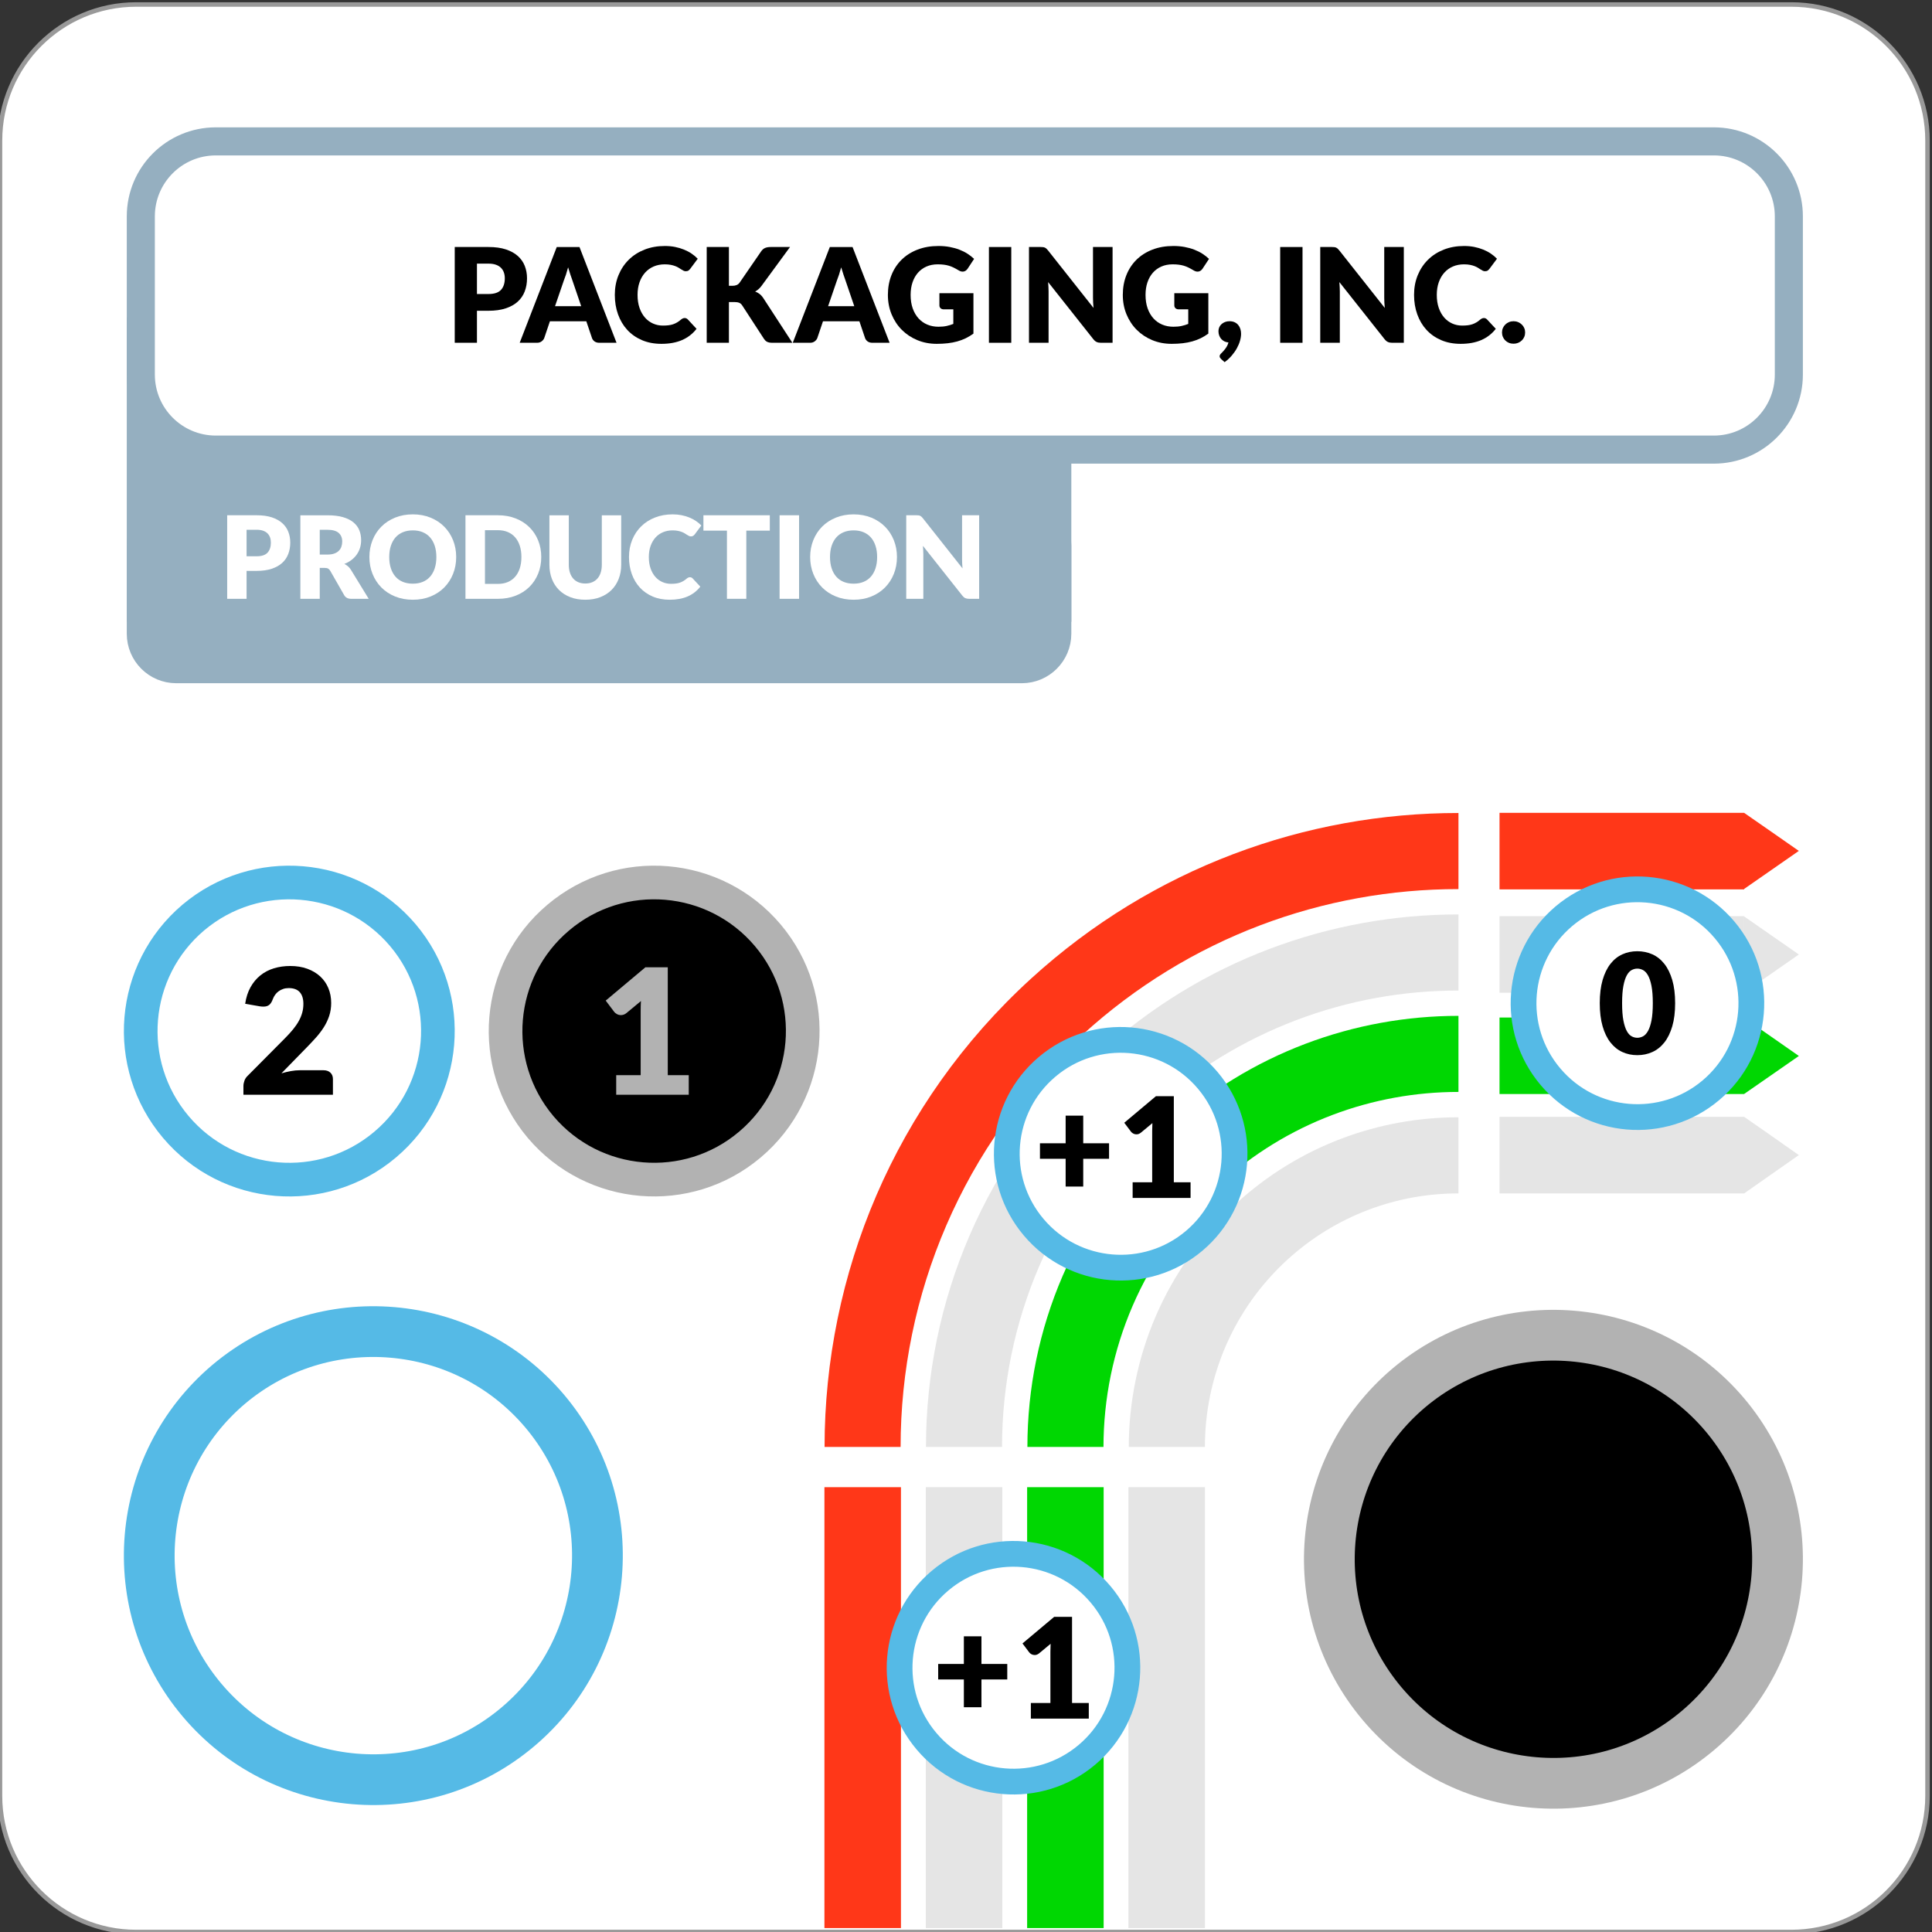 <?xml version="1.0" standalone="no"?>
<!DOCTYPE svg PUBLIC "-//W3C//DTD SVG 1.1//EN" "http://www.w3.org/Graphics/SVG/1.1/DTD/svg11.dtd">
<!--Generator: Xara Designer (www.xara.com), SVG filter version: 6.2.0.0-->
<svg stroke-width="0.501" stroke-linejoin="bevel" fill-rule="evenodd" xmlns:xlink="http://www.w3.org/1999/xlink" xmlns="http://www.w3.org/2000/svg" version="1.1" overflow="visible" width="215.434pt" height="215.434pt" viewBox="0 0 215.434 215.434">
 <rect x="0" y="0" width="215.434" height="215.434" fill="#333333" stroke="none"/>
 <defs>
	</defs>
 <g id="Document" fill="none" stroke="black" font-family="Times New Roman" font-size="16" transform="scale(1 -1)">
  <g id="Spread" transform="translate(0 -215.434)">
   <g id="Layer 1">
    <g id="Group">
     <path d="M 199.757,214.933 L 15.176,214.933 C 6.799,214.933 0,208.134 0,199.757 L 0,15.176 C 0,6.799 6.799,0 15.176,0 L 199.757,0 C 208.134,0 214.933,6.799 214.933,15.176 L 214.933,199.757 C 214.933,208.134 208.134,214.933 199.757,214.933 Z" stroke="#999999" fill="#ffffff" stroke-linejoin="miter" marker-start="none" marker-end="none"/>
     <path d="M 15.005,146.115 L 15.005,180.007 L 118.593,180.007 L 118.593,146.115 L 15.005,146.115 Z" stroke-linejoin="miter" stroke-linecap="round" stroke="#95afc0" fill="#95afc0" stroke-width="1.738" marker-start="none" marker-end="none" stroke-miterlimit="79.84"/>
     <path d="M 15.005,144.772 L 15.005,154.582 C 15.005,157.153 17.089,159.23 19.651,159.23 L 113.943,159.23 C 116.505,159.23 118.593,157.153 118.593,154.582 L 118.593,144.772 C 118.593,142.196 116.505,140.118 113.943,140.118 L 19.651,140.118 C 17.089,140.118 15.005,142.196 15.005,144.772 Z" stroke-linejoin="miter" stroke-linecap="round" stroke="#95afc0" fill="#95afc0" stroke-width="1.738" marker-start="none" marker-end="none" stroke-miterlimit="79.84"/>
     <path d="M 15.702,173.665 L 15.702,191.31 C 15.702,195.923 19.446,199.669 24.064,199.669 L 191.11,199.669 C 195.723,199.669 199.471,195.923 199.471,191.31 L 199.471,173.665 C 199.471,169.047 195.723,165.299 191.11,165.299 L 24.064,165.299 C 19.446,165.299 15.702,169.047 15.702,173.665 Z" stroke-linejoin="miter" stroke-linecap="round" stroke="#95afc0" fill="#ffffff" stroke-width="3.13" marker-start="none" marker-end="none" stroke-miterlimit="79.84"/>
     <path d="M 100.464,0.438 L 91.93,0.438 L 91.93,49.601 L 100.464,49.601 L 100.464,0.438 Z" fill="#ff3718" stroke-linecap="round" stroke="none" stroke-width="0.103" stroke-linejoin="miter" marker-start="none" marker-end="none" stroke-miterlimit="79.84"/>
     <path d="M 120.696,100.043 C 107.257,87.775 100.428,70.962 100.425,54.089 L 91.946,54.089 C 91.951,73.261 99.701,92.374 114.97,106.308 C 128.531,118.682 145.608,124.783 162.631,124.778 L 162.631,116.292 C 147.649,116.299 132.622,110.93 120.696,100.043 Z" fill="#ff3718" stroke-linecap="round" stroke="none" stroke-width="0.541" stroke-linejoin="round" marker-start="none" marker-end="none" stroke-miterlimit="79.84"/>
     <path d="M 200.584,120.551 L 197.539,118.433 L 194.486,116.311 L 194.486,116.258 L 167.209,116.258 L 167.209,124.794 L 194.486,124.794 L 197.539,122.674 L 200.584,120.551 Z" fill="#ff3718" stroke-linecap="round" stroke="none" stroke-width="0.103" stroke-linejoin="miter" marker-start="none" marker-end="none" stroke-miterlimit="79.84"/>
     <path d="M 200.588,109.001 L 197.542,106.881 L 194.486,104.76 L 194.486,109.001 L 194.49,113.242 L 197.542,111.119 L 200.588,109.001 Z M 194.486,104.737 L 167.209,104.737 L 167.209,113.271 L 194.486,113.271 L 194.486,104.737 Z" stroke-linecap="round" stroke="none" fill="#e5e5e5" stroke-width="0.103" stroke-linejoin="miter" marker-start="none" marker-end="none" stroke-miterlimit="79.84"/>
     <path d="M 128.318,91.689 C 117.327,81.649 111.74,67.894 111.735,54.089 L 103.254,54.089 C 103.258,70.196 109.773,86.246 122.601,97.955 C 133.988,108.349 148.331,113.469 162.631,113.466 L 162.631,104.98 C 150.374,104.99 138.082,100.595 128.318,91.689 Z" stroke-linecap="round" stroke="none" fill="#e5e5e5" stroke-width="0.453" stroke-linejoin="round" marker-start="none" marker-end="none" stroke-miterlimit="79.84"/>
     <path d="M 111.767,0.438 L 103.235,0.438 L 103.235,49.601 L 111.767,49.601 L 111.767,0.438 Z" stroke-linecap="round" stroke="none" fill="#e5e5e5" stroke-width="0.103" stroke-linejoin="miter" marker-start="none" marker-end="none" stroke-miterlimit="79.84"/>
     <path d="M 200.588,97.685 L 197.542,95.569 L 194.486,93.448 L 194.486,97.689 L 194.49,101.932 L 197.542,99.812 L 200.588,97.685 Z M 194.486,93.439 L 167.209,93.439 L 167.209,101.974 L 194.486,101.974 L 194.486,93.439 Z" fill="#00d702" stroke-linecap="round" stroke="none" stroke-width="0.103" stroke-linejoin="miter" marker-start="none" marker-end="none" stroke-miterlimit="79.84"/>
     <path d="M 123.065,0.438 L 114.534,0.438 L 114.534,49.601 L 123.065,49.601 L 123.065,0.438 Z" fill="#00d702" stroke-linecap="round" stroke="none" stroke-width="0.103" stroke-linejoin="miter" marker-start="none" marker-end="none" stroke-miterlimit="79.84"/>
     <path d="M 135.945,83.334 C 127.393,75.527 123.053,64.822 123.047,54.089 L 114.563,54.089 C 114.566,67.131 119.839,80.121 130.228,89.6 C 139.443,98.011 151.059,102.159 162.631,102.157 L 162.631,93.675 C 153.099,93.675 143.534,90.261 135.945,83.334 Z" fill="#00d702" stroke-linecap="round" stroke="none" stroke-width="0.368" stroke-linejoin="round" marker-start="none" marker-end="none" stroke-miterlimit="79.84"/>
     <path d="M 134.361,0.438 L 125.827,0.438 L 125.827,49.601 L 134.361,49.601 L 134.361,0.438 Z" fill="#e5e5e5" stroke-linecap="round" stroke="none" stroke-width="0.103" stroke-linejoin="miter" marker-start="none" marker-end="none" stroke-miterlimit="79.84"/>
     <path d="M 143.566,74.979 C 137.459,69.401 134.359,61.763 134.356,54.089 L 125.869,54.089 C 125.878,64.059 129.911,73.998 137.849,81.241 C 144.898,87.68 153.775,90.851 162.631,90.847 L 162.631,82.359 C 155.824,82.366 148.992,79.924 143.566,74.979 Z" fill="#e5e5e5" stroke-linecap="round" stroke="none" stroke-width="0.281" stroke-linejoin="round" marker-start="none" marker-end="none" stroke-miterlimit="79.84"/>
     <path d="M 200.584,86.632 L 197.539,84.5 L 194.486,82.359 L 194.486,82.359 L 167.209,82.359 L 167.209,90.898 L 194.486,90.898 L 194.486,90.898 L 197.542,88.768 L 200.584,86.632 Z" fill="#e5e5e5" stroke-linecap="round" stroke="none" stroke-width="0.103" stroke-linejoin="miter" marker-start="none" marker-end="none" stroke-miterlimit="79.84"/>
     <path d="M 59.5,89.157 C 53.6,96.135 54.479,106.595 61.474,112.504 C 68.456,118.396 78.909,117.517 84.813,110.53 C 90.722,103.538 89.836,93.084 82.839,87.179 C 75.857,81.284 65.4,82.163 59.5,89.157 Z" stroke-linejoin="miter" stroke="none" fill="#000000" stroke-width="0.686" marker-start="none" marker-end="none" stroke-miterlimit="79.84"/>
     <path d="M 60.278,89.766 C 54.387,96.764 55.259,107.223 62.252,113.116 C 69.241,119.025 79.693,118.142 85.609,111.149 C 91.506,104.167 90.621,93.715 83.627,87.81 C 76.648,81.904 66.184,82.783 60.278,89.766 Z" stroke-linejoin="miter" stroke="#b2b2b2" stroke-width="3.752" marker-start="none" marker-end="none" stroke-miterlimit="79.84"/>
     <path d="M 18.815,89.144 C 12.915,96.133 13.794,106.601 20.791,112.492 C 27.774,118.403 38.228,117.52 44.13,110.532 C 50.041,103.543 49.155,93.083 42.157,87.179 C 35.174,81.28 24.715,82.163 18.815,89.144 Z" stroke-linejoin="miter" stroke="none" fill="#ffffff" stroke-width="0.689" marker-start="none" marker-end="none" stroke-miterlimit="79.84"/>
     <path d="M 19.595,89.779 C 13.702,96.771 14.575,107.217 21.567,113.13 C 28.558,119.014 39.013,118.142 44.926,111.154 C 50.824,104.167 49.94,93.701 42.946,87.801 C 35.965,81.902 25.5,82.78 19.595,89.779 Z" stroke-linejoin="miter" stroke="#55bae6" stroke-width="3.752" marker-start="none" marker-end="none" stroke-miterlimit="79.84"/>
     <path d="M 21.355,24.9 C 12.458,35.44 13.783,51.226 24.335,60.11 C 34.866,69.024 50.631,67.692 59.532,57.154 C 68.446,46.614 67.11,30.84 56.556,21.937 C 46.025,13.041 30.253,14.372 21.355,24.9 Z" stroke-linejoin="miter" stroke="none" fill="#ffffff" stroke-width="1.039" marker-start="none" marker-end="none" stroke-miterlimit="79.84"/>
     <path d="M 22.532,25.857 C 13.645,36.402 14.961,52.155 25.505,61.072 C 36.048,69.945 51.815,68.63 60.732,58.092 C 69.626,47.555 68.293,31.772 57.746,22.875 C 47.218,13.979 31.437,15.303 22.532,25.857 Z" stroke-linejoin="miter" stroke="#55bae6" stroke-width="5.658" marker-start="none" marker-end="none" stroke-miterlimit="79.84"/>
     <path d="M 152.945,24.496 C 144.048,35.036 145.373,50.822 155.925,59.706 C 166.456,68.62 182.221,67.288 191.122,56.75 C 200.036,46.21 198.7,30.436 188.146,21.533 C 177.615,12.637 161.843,13.968 152.945,24.496 Z" stroke-linejoin="miter" stroke="none" fill="#000000" stroke-width="1.039" marker-start="none" marker-end="none" stroke-miterlimit="79.84"/>
     <path d="M 154.122,25.453 C 145.235,35.998 146.551,51.751 157.095,60.668 C 167.638,69.541 183.405,68.226 192.322,57.688 C 201.216,47.151 199.883,31.368 189.336,22.471 C 178.808,13.575 163.027,14.899 154.122,25.453 Z" stroke-linejoin="miter" stroke="#b2b2b2" stroke-width="5.658" marker-start="none" marker-end="none" stroke-miterlimit="79.84"/>
     <path d="M 102.705,20.796 C 98.18,26.152 98.856,34.168 104.214,38.692 C 109.57,43.215 117.591,42.543 122.11,37.185 C 126.635,31.829 125.96,23.81 120.601,19.29 C 115.247,14.762 107.227,15.445 102.705,20.796 Z" stroke-linejoin="miter" stroke="none" fill="#ffffff" stroke-width="0.526" marker-start="none" marker-end="none" stroke-miterlimit="79.84"/>
     <path d="M 103.308,21.278 C 98.784,26.627 99.46,34.649 104.816,39.17 C 110.175,43.698 118.191,43.02 122.715,37.661 C 127.243,32.31 126.566,24.287 121.206,19.763 C 115.846,15.242 107.831,15.916 103.308,21.278 Z" fill="none" stroke-linejoin="miter" stroke="#55bae6" stroke-width="2.872" marker-start="none" marker-end="none" stroke-miterlimit="79.84"/>
     <path d="M 114.656,78.11 C 110.135,83.461 110.81,91.48 116.167,96.008 C 121.524,100.524 129.543,99.851 134.067,94.493 C 138.59,89.139 137.91,81.122 132.556,76.599 C 127.2,72.075 119.181,72.751 114.656,78.11 Z" stroke-linejoin="miter" stroke="none" fill="#ffffff" stroke-width="0.526" marker-start="none" marker-end="none" stroke-miterlimit="79.84"/>
     <path d="M 115.265,78.588 C 110.737,83.942 111.411,91.958 116.771,96.482 C 122.129,101.007 130.144,100.333 134.669,94.971 C 139.197,89.615 138.512,81.598 133.161,77.072 C 127.801,72.547 119.786,73.228 115.265,78.588 Z" fill="none" stroke-linejoin="miter" stroke="#55bae6" stroke-width="2.872" marker-start="none" marker-end="none" stroke-miterlimit="79.84"/>
     <path d="M 172.277,94.895 C 167.753,100.251 168.432,108.268 173.787,112.796 C 179.148,117.317 187.167,116.639 191.69,111.281 C 196.218,105.929 195.536,97.906 190.179,93.387 C 184.819,88.868 176.803,89.542 172.277,94.895 Z" stroke-linejoin="miter" stroke="none" fill="#ffffff" stroke-width="0.526" marker-start="none" marker-end="none" stroke-miterlimit="79.84"/>
     <path d="M 172.884,95.379 C 168.36,100.73 169.037,108.749 174.395,113.274 C 179.755,117.795 187.77,117.121 192.293,111.761 C 196.819,106.408 196.142,98.388 190.786,93.867 C 185.424,89.342 177.407,90.018 172.884,95.379 Z" fill="none" stroke-linejoin="miter" stroke="#55bae6" stroke-width="2.872" marker-start="none" marker-end="none" stroke-miterlimit="79.84"/>
     <g id="Group_1" fill-rule="nonzero" stroke-linejoin="round" stroke-linecap="round" stroke="none" stroke-width="0.485" fill="#b2b2b2" stroke-miterlimit="79.84">
      <g id="Group_2">
       <path d="M 68.712,95.546 L 71.441,95.546 L 71.441,102.709 C 71.441,103.06 71.45,103.427 71.47,103.811 L 69.862,102.475 C 69.758,102.391 69.654,102.331 69.55,102.295 C 69.446,102.259 69.345,102.241 69.248,102.241 C 69.079,102.241 68.928,102.279 68.795,102.354 C 68.661,102.428 68.562,102.508 68.497,102.592 L 67.542,103.859 L 71.967,107.573 L 74.462,107.573 L 74.462,95.546 L 76.801,95.546 L 76.801,93.362 L 68.712,93.362 L 68.712,95.546 Z" marker-start="none" marker-end="none"/>
      </g>
     </g>
     <g id="Group_3" fill-rule="nonzero" stroke-linejoin="round" stroke-linecap="round" stroke="none" stroke-width="0.485" fill="#000000" stroke-miterlimit="79.84">
      <g id="Group_4">
       <path d="M 32.368,107.718 C 33.069,107.718 33.701,107.616 34.263,107.411 C 34.825,107.207 35.304,106.922 35.701,106.559 C 36.097,106.195 36.401,105.761 36.612,105.258 C 36.823,104.754 36.929,104.2 36.929,103.596 C 36.929,103.076 36.856,102.595 36.709,102.153 C 36.563,101.711 36.363,101.291 36.11,100.891 C 35.857,100.492 35.563,100.105 35.228,99.731 C 34.893,99.358 34.538,98.979 34.161,98.596 L 31.383,95.75 C 31.741,95.855 32.093,95.938 32.441,96 C 32.788,96.063 33.115,96.093 33.42,96.093 L 36.071,96.093 C 36.396,96.093 36.652,96.004 36.841,95.825 C 37.029,95.646 37.124,95.41 37.124,95.118 L 37.124,93.362 L 27.144,93.362 L 27.144,94.337 C 27.144,94.525 27.183,94.726 27.261,94.941 C 27.339,95.155 27.476,95.35 27.67,95.526 L 31.764,99.649 C 32.114,100 32.42,100.335 32.68,100.653 C 32.939,100.971 33.154,101.285 33.323,101.593 C 33.492,101.902 33.618,102.211 33.703,102.519 C 33.787,102.828 33.83,103.155 33.83,103.499 C 33.83,104.064 33.695,104.498 33.425,104.8 C 33.155,105.102 32.745,105.254 32.192,105.254 C 31.965,105.254 31.757,105.221 31.569,105.156 C 31.38,105.091 31.211,105.003 31.062,104.893 C 30.912,104.783 30.784,104.653 30.677,104.503 C 30.57,104.354 30.484,104.191 30.419,104.016 C 30.315,103.724 30.183,103.513 30.024,103.383 C 29.865,103.253 29.649,103.188 29.376,103.188 C 29.311,103.188 29.241,103.191 29.166,103.197 C 29.092,103.204 29.015,103.213 28.937,103.226 L 27.339,103.504 C 27.443,104.213 27.643,104.831 27.938,105.358 C 28.234,105.885 28.601,106.323 29.04,106.675 C 29.478,107.026 29.98,107.287 30.545,107.46 C 31.111,107.632 31.718,107.718 32.368,107.718 Z" marker-start="none" marker-end="none"/>
      </g>
     </g>
     <g id="Group_5" fill-rule="nonzero" stroke-linejoin="round" stroke-linecap="round" stroke="none" stroke-width="0.319" fill="#ffffff" stroke-miterlimit="79.84">
      <g id="Group_6">
       <path d="M 27.495,151.776 L 27.495,148.663 L 25.334,148.663 L 25.334,157.978 L 28.62,157.978 C 29.276,157.978 29.84,157.9 30.311,157.745 C 30.781,157.589 31.169,157.375 31.474,157.102 C 31.779,156.829 32.003,156.507 32.148,156.137 C 32.293,155.766 32.366,155.365 32.366,154.935 C 32.366,154.47 32.291,154.044 32.142,153.656 C 31.993,153.268 31.765,152.935 31.458,152.658 C 31.151,152.381 30.762,152.165 30.291,152.009 C 29.82,151.854 29.263,151.776 28.62,151.776 L 27.495,151.776 Z M 27.495,153.405 L 28.62,153.405 C 29.182,153.405 29.587,153.54 29.834,153.808 C 30.082,154.077 30.205,154.453 30.205,154.934 C 30.205,155.148 30.173,155.342 30.109,155.517 C 30.045,155.692 29.948,155.842 29.818,155.968 C 29.688,156.093 29.524,156.191 29.326,156.259 C 29.128,156.327 28.893,156.361 28.62,156.361 L 27.495,156.361 L 27.495,153.405 Z" marker-start="none" marker-end="none"/>
       <path d="M 35.654,152.107 L 35.654,148.661 L 33.493,148.661 L 33.493,157.975 L 36.523,157.975 C 37.196,157.975 37.771,157.906 38.246,157.767 C 38.721,157.628 39.109,157.435 39.409,157.188 C 39.71,156.94 39.928,156.648 40.064,156.311 C 40.201,155.974 40.269,155.607 40.269,155.21 C 40.269,154.907 40.229,154.621 40.148,154.352 C 40.067,154.084 39.946,153.835 39.786,153.607 C 39.627,153.378 39.431,153.175 39.198,152.995 C 38.966,152.816 38.699,152.669 38.396,152.554 C 38.541,152.482 38.676,152.392 38.802,152.286 C 38.928,152.179 39.037,152.05 39.131,151.896 L 41.113,148.661 L 39.157,148.661 C 38.795,148.661 38.535,148.797 38.377,149.07 L 36.83,151.774 C 36.762,151.894 36.682,151.979 36.59,152.03 C 36.499,152.081 36.37,152.107 36.203,152.107 L 35.654,152.107 Z M 35.654,153.596 L 36.523,153.596 C 36.817,153.596 37.068,153.633 37.274,153.708 C 37.481,153.782 37.65,153.886 37.782,154.018 C 37.914,154.15 38.01,154.304 38.07,154.481 C 38.13,154.658 38.16,154.849 38.16,155.054 C 38.16,155.463 38.026,155.783 37.76,156.013 C 37.494,156.243 37.081,156.358 36.523,156.358 L 35.654,156.358 L 35.654,153.596 Z" marker-start="none" marker-end="none"/>
       <path d="M 50.869,153.321 C 50.869,152.648 50.753,152.021 50.521,151.442 C 50.289,150.862 49.962,150.358 49.54,149.929 C 49.118,149.501 48.61,149.165 48.015,148.922 C 47.421,148.679 46.761,148.558 46.037,148.558 C 45.312,148.558 44.652,148.679 44.055,148.922 C 43.458,149.165 42.948,149.501 42.524,149.929 C 42.1,150.358 41.772,150.862 41.54,151.442 C 41.307,152.021 41.191,152.648 41.191,153.321 C 41.191,153.995 41.307,154.621 41.54,155.201 C 41.772,155.781 42.1,156.283 42.524,156.71 C 42.948,157.136 43.458,157.471 44.055,157.714 C 44.652,157.956 45.312,158.078 46.037,158.078 C 46.761,158.078 47.421,157.955 48.015,157.71 C 48.61,157.465 49.118,157.13 49.54,156.703 C 49.962,156.277 50.289,155.774 50.521,155.194 C 50.753,154.615 50.869,153.99 50.869,153.321 Z M 48.658,153.321 C 48.658,153.781 48.598,154.195 48.479,154.564 C 48.359,154.932 48.188,155.245 47.964,155.5 C 47.74,155.756 47.466,155.952 47.143,156.088 C 46.819,156.224 46.45,156.292 46.037,156.293 C 45.619,156.292 45.247,156.224 44.921,156.088 C 44.595,155.952 44.32,155.756 44.097,155.5 C 43.873,155.245 43.701,154.932 43.582,154.564 C 43.463,154.195 43.403,153.781 43.403,153.321 C 43.403,152.857 43.463,152.44 43.582,152.072 C 43.701,151.703 43.873,151.391 44.097,151.136 C 44.32,150.88 44.595,150.685 44.921,150.551 C 45.247,150.417 45.619,150.35 46.037,150.35 C 46.45,150.35 46.819,150.417 47.143,150.551 C 47.466,150.685 47.74,150.88 47.964,151.136 C 48.188,151.391 48.359,151.703 48.479,152.072 C 48.598,152.44 48.658,152.857 48.658,153.321 Z" marker-start="none" marker-end="none"/>
       <path d="M 60.354,153.323 C 60.354,152.649 60.238,152.028 60.005,151.459 C 59.773,150.89 59.446,150.397 59.024,149.982 C 58.602,149.566 58.094,149.242 57.5,149.01 C 56.905,148.777 56.246,148.661 55.521,148.661 L 51.903,148.661 L 51.903,157.978 L 55.521,157.978 C 56.246,157.978 56.905,157.861 57.5,157.626 C 58.094,157.392 58.602,157.068 59.024,156.654 C 59.446,156.241 59.773,155.749 60.005,155.18 C 60.238,154.611 60.354,153.992 60.354,153.323 Z M 58.142,153.323 C 58.142,153.783 58.082,154.198 57.963,154.569 C 57.844,154.94 57.672,155.254 57.448,155.512 C 57.225,155.77 56.951,155.968 56.627,156.107 C 56.303,156.245 55.935,156.314 55.521,156.314 L 54.077,156.314 L 54.077,150.325 L 55.521,150.325 C 55.935,150.325 56.303,150.394 56.627,150.532 C 56.951,150.671 57.225,150.869 57.448,151.127 C 57.672,151.385 57.844,151.699 57.963,152.07 C 58.082,152.441 58.142,152.858 58.142,153.323 Z" marker-start="none" marker-end="none"/>
       <path d="M 65.266,150.368 C 65.556,150.368 65.815,150.416 66.043,150.512 C 66.271,150.608 66.463,150.745 66.621,150.925 C 66.779,151.104 66.899,151.322 66.982,151.58 C 67.065,151.838 67.107,152.131 67.107,152.459 L 67.107,157.976 L 69.268,157.976 L 69.268,152.458 C 69.268,151.887 69.175,151.363 68.989,150.885 C 68.804,150.408 68.539,149.997 68.194,149.651 C 67.848,149.306 67.429,149.038 66.934,148.846 C 66.44,148.654 65.884,148.558 65.266,148.558 C 64.644,148.558 64.085,148.654 63.591,148.846 C 63.097,149.038 62.677,149.306 62.332,149.651 C 61.987,149.997 61.722,150.408 61.539,150.885 C 61.356,151.363 61.264,151.887 61.264,152.458 L 61.264,157.976 L 63.425,157.976 L 63.425,152.465 C 63.425,152.137 63.466,151.844 63.55,151.586 C 63.633,151.328 63.753,151.109 63.911,150.928 C 64.068,150.747 64.261,150.608 64.489,150.512 C 64.717,150.416 64.976,150.368 65.266,150.368 Z" marker-start="none" marker-end="none"/>
       <path d="M 76.933,151.069 C 76.984,151.069 77.036,151.06 77.087,151.04 C 77.138,151.02 77.187,150.987 77.234,150.939 L 78.09,150.018 C 77.715,149.536 77.245,149.172 76.681,148.926 C 76.116,148.681 75.448,148.558 74.677,148.558 C 73.969,148.558 73.335,148.678 72.775,148.919 C 72.215,149.16 71.739,149.493 71.349,149.917 C 70.96,150.341 70.66,150.844 70.451,151.426 C 70.243,152.007 70.138,152.639 70.138,153.321 C 70.138,154.016 70.257,154.654 70.496,155.236 C 70.735,155.818 71.068,156.32 71.497,156.742 C 71.925,157.164 72.437,157.492 73.034,157.726 C 73.631,157.961 74.289,158.078 75.009,158.078 C 75.359,158.078 75.688,158.047 75.997,157.985 C 76.306,157.923 76.594,157.838 76.863,157.729 C 77.131,157.62 77.379,157.49 77.604,157.338 C 77.83,157.187 78.031,157.019 78.205,156.836 L 77.477,155.858 C 77.43,155.798 77.374,155.744 77.31,155.695 C 77.246,155.646 77.157,155.621 77.042,155.621 C 76.965,155.621 76.893,155.638 76.825,155.672 C 76.756,155.706 76.684,155.748 76.607,155.797 C 76.531,155.846 76.446,155.899 76.355,155.957 C 76.263,156.014 76.154,156.068 76.029,156.117 C 75.903,156.166 75.756,156.207 75.588,156.241 C 75.419,156.275 75.222,156.292 74.996,156.293 C 74.604,156.292 74.246,156.223 73.922,156.085 C 73.599,155.946 73.32,155.748 73.088,155.49 C 72.856,155.232 72.675,154.92 72.545,154.554 C 72.415,154.187 72.35,153.776 72.35,153.32 C 72.35,152.842 72.415,152.418 72.545,152.047 C 72.675,151.677 72.852,151.364 73.075,151.111 C 73.299,150.857 73.56,150.664 73.859,150.532 C 74.157,150.4 74.476,150.334 74.817,150.334 C 75.013,150.334 75.192,150.344 75.354,150.363 C 75.516,150.382 75.666,150.415 75.805,150.462 C 75.943,150.509 76.076,150.569 76.201,150.644 C 76.327,150.719 76.454,150.811 76.582,150.922 C 76.633,150.965 76.688,151 76.748,151.028 C 76.808,151.055 76.869,151.069 76.933,151.069 Z" marker-start="none" marker-end="none"/>
       <path d="M 85.841,157.978 L 85.841,156.264 L 83.22,156.264 L 83.22,148.663 L 81.06,148.663 L 81.06,156.264 L 78.439,156.264 L 78.439,157.978 L 85.841,157.978 Z" marker-start="none" marker-end="none"/>
       <path d="M 89.103,148.661 L 86.93,148.661 L 86.93,157.978 L 89.103,157.978 L 89.103,148.661 Z" marker-start="none" marker-end="none"/>
       <path d="M 100.019,153.321 C 100.019,152.648 99.903,152.021 99.671,151.442 C 99.439,150.862 99.112,150.358 98.69,149.929 C 98.268,149.501 97.76,149.165 97.165,148.922 C 96.571,148.679 95.911,148.558 95.187,148.558 C 94.462,148.558 93.802,148.679 93.205,148.922 C 92.608,149.165 92.098,149.501 91.674,149.929 C 91.25,150.358 90.922,150.862 90.69,151.442 C 90.457,152.021 90.341,152.648 90.341,153.321 C 90.341,153.995 90.457,154.621 90.69,155.201 C 90.922,155.781 91.25,156.283 91.674,156.71 C 92.098,157.136 92.608,157.471 93.205,157.714 C 93.802,157.956 94.462,158.078 95.187,158.078 C 95.911,158.078 96.571,157.955 97.165,157.71 C 97.76,157.465 98.268,157.13 98.69,156.703 C 99.112,156.277 99.439,155.774 99.671,155.194 C 99.903,154.615 100.019,153.99 100.019,153.321 Z M 97.808,153.321 C 97.808,153.781 97.748,154.195 97.629,154.564 C 97.509,154.932 97.338,155.245 97.114,155.5 C 96.89,155.756 96.616,155.952 96.293,156.088 C 95.969,156.224 95.6,156.292 95.187,156.293 C 94.769,156.292 94.397,156.224 94.071,156.088 C 93.745,155.952 93.47,155.756 93.247,155.5 C 93.023,155.245 92.851,154.932 92.732,154.564 C 92.613,154.195 92.553,153.781 92.553,153.321 C 92.553,152.857 92.613,152.44 92.732,152.072 C 92.851,151.703 93.023,151.391 93.247,151.136 C 93.47,150.88 93.745,150.685 94.071,150.551 C 94.397,150.417 94.769,150.35 95.187,150.35 C 95.6,150.35 95.969,150.417 96.293,150.551 C 96.616,150.685 96.89,150.88 97.114,151.136 C 97.338,151.391 97.509,151.703 97.629,152.072 C 97.748,152.44 97.808,152.857 97.808,153.321 Z" marker-start="none" marker-end="none"/>
       <path d="M 102.191,157.978 C 102.285,157.978 102.364,157.974 102.427,157.965 C 102.491,157.957 102.549,157.941 102.6,157.917 C 102.651,157.894 102.7,157.861 102.747,157.818 C 102.794,157.775 102.847,157.718 102.907,157.646 L 107.33,152.052 C 107.313,152.231 107.301,152.405 107.292,152.573 C 107.284,152.741 107.279,152.9 107.279,153.05 L 107.279,157.978 L 109.184,157.978 L 109.184,148.661 L 108.059,148.661 C 107.893,148.661 107.752,148.687 107.637,148.738 C 107.522,148.789 107.411,148.883 107.305,149.019 L 102.913,154.568 C 102.926,154.406 102.937,154.247 102.945,154.091 C 102.954,153.936 102.958,153.79 102.958,153.653 L 102.958,148.661 L 101.053,148.661 L 101.053,157.978 L 102.191,157.978 Z" marker-start="none" marker-end="none"/>
      </g>
     </g>
     <g id="Group_7" fill-rule="nonzero" stroke-linejoin="round" stroke-linecap="round" stroke="none" stroke-width="0.365" fill="#000000" stroke-miterlimit="79.84">
      <g id="Group_8">
       <path d="M 53.184,180.781 L 53.184,177.213 L 50.707,177.213 L 50.707,187.89 L 54.473,187.89 C 55.225,187.89 55.871,187.801 56.411,187.622 C 56.951,187.444 57.395,187.199 57.745,186.886 C 58.094,186.573 58.351,186.204 58.518,185.779 C 58.684,185.354 58.767,184.895 58.767,184.402 C 58.767,183.869 58.681,183.38 58.51,182.936 C 58.339,182.491 58.078,182.11 57.726,181.793 C 57.375,181.475 56.929,181.227 56.389,181.049 C 55.849,180.871 55.211,180.781 54.473,180.781 L 53.184,180.781 Z M 53.184,182.649 L 54.473,182.649 C 55.118,182.649 55.582,182.803 55.865,183.111 C 56.149,183.419 56.29,183.849 56.29,184.401 C 56.29,184.646 56.254,184.869 56.18,185.069 C 56.107,185.269 55.996,185.441 55.847,185.586 C 55.698,185.73 55.51,185.841 55.283,185.919 C 55.056,185.998 54.786,186.037 54.473,186.037 L 53.184,186.037 L 53.184,182.649 Z" marker-start="none" marker-end="none"/>
       <path d="M 68.749,177.211 L 66.83,177.211 C 66.615,177.211 66.438,177.261 66.299,177.361 C 66.159,177.461 66.063,177.59 66.009,177.746 L 65.379,179.608 L 61.32,179.608 L 60.69,177.746 C 60.641,177.609 60.546,177.486 60.404,177.376 C 60.262,177.266 60.089,177.211 59.884,177.211 L 57.95,177.211 L 62.082,187.888 L 64.617,187.888 L 68.749,177.211 Z M 61.891,181.293 L 64.808,181.293 L 63.826,184.172 C 63.762,184.354 63.688,184.57 63.602,184.817 C 63.517,185.065 63.433,185.333 63.349,185.622 C 63.271,185.328 63.191,185.057 63.108,184.806 C 63.025,184.557 62.947,184.34 62.873,184.157 L 61.891,181.293 Z" marker-start="none" marker-end="none"/>
       <path d="M 76.345,179.971 C 76.404,179.971 76.462,179.96 76.521,179.938 C 76.58,179.915 76.636,179.877 76.689,179.822 L 77.671,178.767 C 77.241,178.214 76.703,177.796 76.056,177.515 C 75.409,177.234 74.643,177.093 73.759,177.093 C 72.948,177.093 72.221,177.231 71.579,177.507 C 70.937,177.783 70.392,178.164 69.945,178.65 C 69.498,179.136 69.155,179.713 68.916,180.38 C 68.676,181.047 68.557,181.771 68.557,182.552 C 68.557,183.349 68.694,184.08 68.967,184.747 C 69.241,185.414 69.623,185.989 70.114,186.473 C 70.605,186.956 71.192,187.333 71.876,187.601 C 72.56,187.87 73.314,188.004 74.14,188.004 C 74.54,188.004 74.918,187.969 75.272,187.898 C 75.626,187.827 75.957,187.729 76.265,187.604 C 76.572,187.48 76.856,187.331 77.114,187.157 C 77.373,186.983 77.603,186.791 77.803,186.581 L 76.968,185.46 C 76.914,185.391 76.851,185.329 76.777,185.273 C 76.704,185.217 76.602,185.189 76.47,185.189 C 76.382,185.189 76.299,185.208 76.221,185.247 C 76.142,185.286 76.059,185.334 75.971,185.39 C 75.884,185.446 75.787,185.507 75.682,185.573 C 75.577,185.639 75.452,185.7 75.308,185.757 C 75.164,185.813 74.996,185.86 74.803,185.9 C 74.61,185.938 74.384,185.958 74.125,185.958 C 73.676,185.958 73.265,185.879 72.894,185.72 C 72.523,185.561 72.204,185.334 71.938,185.038 C 71.672,184.743 71.464,184.385 71.315,183.965 C 71.166,183.545 71.092,183.073 71.092,182.551 C 71.092,182.003 71.166,181.517 71.315,181.092 C 71.464,180.667 71.667,180.31 71.923,180.019 C 72.18,179.728 72.479,179.507 72.821,179.356 C 73.163,179.204 73.529,179.129 73.92,179.129 C 74.145,179.129 74.35,179.14 74.535,179.162 C 74.721,179.184 74.893,179.221 75.052,179.275 C 75.211,179.329 75.362,179.398 75.506,179.484 C 75.65,179.569 75.796,179.676 75.942,179.803 C 76.001,179.852 76.064,179.892 76.133,179.924 C 76.201,179.955 76.272,179.971 76.345,179.971 Z" marker-start="none" marker-end="none"/>
       <path d="M 81.28,183.565 L 81.675,183.565 C 82.042,183.565 82.305,183.68 82.467,183.909 L 84.87,187.399 C 85.002,187.589 85.152,187.719 85.32,187.787 C 85.489,187.856 85.695,187.89 85.939,187.89 L 88.094,187.89 L 84.928,183.572 C 84.816,183.416 84.699,183.286 84.577,183.184 C 84.455,183.081 84.33,182.995 84.203,182.927 C 84.389,182.859 84.558,182.764 84.712,182.645 C 84.866,182.525 85.007,182.365 85.134,182.165 L 88.357,177.211 L 86.145,177.211 C 86.003,177.211 85.882,177.221 85.782,177.24 C 85.682,177.26 85.595,177.289 85.522,177.328 C 85.449,177.367 85.385,177.415 85.331,177.471 C 85.278,177.527 85.226,177.592 85.178,177.665 L 82.76,181.381 C 82.672,181.518 82.561,181.614 82.426,181.67 C 82.292,181.726 82.11,181.754 81.88,181.754 L 81.28,181.754 L 81.28,177.211 L 78.803,177.211 L 78.803,187.89 L 81.28,187.89 L 81.28,183.565 Z" marker-start="none" marker-end="none"/>
       <path d="M 99.199,177.211 L 97.28,177.211 C 97.065,177.211 96.888,177.261 96.749,177.361 C 96.609,177.461 96.513,177.59 96.459,177.746 L 95.829,179.608 L 91.77,179.608 L 91.14,177.746 C 91.091,177.609 90.996,177.486 90.854,177.376 C 90.712,177.266 90.539,177.211 90.334,177.211 L 88.4,177.211 L 92.532,187.888 L 95.067,187.888 L 99.199,177.211 Z M 92.341,181.293 L 95.258,181.293 L 94.276,184.172 C 94.212,184.354 94.138,184.57 94.052,184.817 C 93.967,185.065 93.883,185.333 93.799,185.622 C 93.721,185.328 93.641,185.057 93.558,184.806 C 93.475,184.557 93.397,184.34 93.323,184.157 L 92.341,181.293 Z" marker-start="none" marker-end="none"/>
       <path d="M 104.648,179 C 104.99,179 105.293,179.028 105.557,179.086 C 105.821,179.144 106.07,179.221 106.304,179.317 L 106.304,180.939 L 105.249,180.939 C 105.093,180.939 104.971,180.98 104.883,181.063 C 104.795,181.146 104.751,181.252 104.751,181.379 L 104.751,182.742 L 108.546,182.742 L 108.546,178.236 C 108.273,178.036 107.988,177.864 107.693,177.719 C 107.397,177.575 107.082,177.457 106.748,177.364 C 106.413,177.271 106.056,177.203 105.678,177.159 C 105.299,177.115 104.893,177.093 104.458,177.093 C 103.676,177.093 102.953,177.231 102.289,177.507 C 101.625,177.783 101.05,178.164 100.564,178.65 C 100.078,179.136 99.697,179.713 99.421,180.38 C 99.145,181.047 99.007,181.771 99.007,182.552 C 99.007,183.349 99.139,184.08 99.402,184.747 C 99.666,185.414 100.044,185.989 100.534,186.473 C 101.025,186.956 101.619,187.333 102.315,187.601 C 103.011,187.87 103.789,188.004 104.648,188.004 C 105.093,188.004 105.511,187.968 105.901,187.894 C 106.292,187.821 106.652,187.721 106.982,187.593 C 107.312,187.466 107.613,187.315 107.887,187.139 C 108.16,186.963 108.405,186.772 108.62,186.566 L 107.901,185.475 C 107.833,185.372 107.751,185.291 107.656,185.233 C 107.561,185.174 107.457,185.145 107.345,185.145 C 107.198,185.145 107.047,185.194 106.89,185.291 C 106.695,185.408 106.511,185.51 106.337,185.595 C 106.164,185.681 105.987,185.75 105.806,185.804 C 105.625,185.858 105.435,185.897 105.235,185.921 C 105.034,185.946 104.81,185.958 104.56,185.958 C 104.096,185.958 103.679,185.876 103.308,185.713 C 102.936,185.549 102.62,185.318 102.359,185.021 C 102.097,184.723 101.896,184.365 101.754,183.948 C 101.613,183.53 101.542,183.065 101.542,182.552 C 101.542,181.986 101.62,181.483 101.776,181.043 C 101.933,180.604 102.149,180.233 102.425,179.93 C 102.701,179.627 103.028,179.397 103.406,179.238 C 103.785,179.079 104.199,179 104.648,179 Z" marker-start="none" marker-end="none"/>
       <path d="M 112.765,177.211 L 110.274,177.211 L 110.274,187.89 L 112.765,187.89 L 112.765,177.211 Z" marker-start="none" marker-end="none"/>
       <path d="M 116.045,187.89 C 116.153,187.89 116.243,187.885 116.316,187.875 C 116.39,187.866 116.456,187.847 116.514,187.82 C 116.573,187.793 116.629,187.755 116.683,187.707 C 116.737,187.658 116.798,187.592 116.866,187.509 L 121.936,181.098 C 121.917,181.303 121.902,181.502 121.892,181.695 C 121.882,181.888 121.877,182.07 121.877,182.241 L 121.877,187.89 L 124.061,187.89 L 124.061,177.211 L 122.771,177.211 C 122.581,177.211 122.42,177.24 122.288,177.299 C 122.156,177.358 122.029,177.465 121.907,177.621 L 116.873,183.981 C 116.888,183.795 116.9,183.613 116.91,183.435 C 116.92,183.257 116.925,183.09 116.925,182.933 L 116.925,177.211 L 114.741,177.211 L 114.741,187.89 L 116.045,187.89 Z" marker-start="none" marker-end="none"/>
       <path d="M 130.843,179 C 131.185,179 131.488,179.028 131.752,179.086 C 132.016,179.144 132.265,179.221 132.499,179.317 L 132.499,180.939 L 131.444,180.939 C 131.288,180.939 131.166,180.98 131.078,181.063 C 130.99,181.146 130.946,181.252 130.946,181.379 L 130.946,182.742 L 134.741,182.742 L 134.741,178.236 C 134.468,178.036 134.183,177.864 133.888,177.719 C 133.592,177.575 133.277,177.457 132.943,177.364 C 132.608,177.271 132.251,177.203 131.873,177.159 C 131.494,177.115 131.088,177.093 130.653,177.093 C 129.871,177.093 129.148,177.231 128.484,177.507 C 127.82,177.783 127.245,178.164 126.759,178.65 C 126.273,179.136 125.892,179.713 125.616,180.38 C 125.34,181.047 125.202,181.771 125.202,182.552 C 125.202,183.349 125.334,184.08 125.597,184.747 C 125.861,185.414 126.239,185.989 126.729,186.473 C 127.22,186.956 127.814,187.333 128.51,187.601 C 129.206,187.87 129.984,188.004 130.843,188.004 C 131.288,188.004 131.706,187.968 132.096,187.894 C 132.487,187.821 132.847,187.721 133.177,187.593 C 133.507,187.466 133.808,187.315 134.082,187.139 C 134.355,186.963 134.6,186.772 134.815,186.566 L 134.096,185.475 C 134.028,185.372 133.946,185.291 133.851,185.233 C 133.756,185.174 133.652,185.145 133.54,185.145 C 133.393,185.145 133.242,185.194 133.085,185.291 C 132.89,185.408 132.706,185.51 132.532,185.595 C 132.359,185.681 132.182,185.75 132.001,185.804 C 131.82,185.858 131.63,185.897 131.43,185.921 C 131.229,185.946 131.005,185.958 130.755,185.958 C 130.291,185.958 129.874,185.876 129.503,185.713 C 129.131,185.549 128.815,185.318 128.554,185.021 C 128.292,184.723 128.091,184.365 127.949,183.948 C 127.808,183.53 127.737,183.065 127.737,182.552 C 127.737,181.986 127.815,181.483 127.971,181.043 C 128.128,180.604 128.344,180.233 128.62,179.93 C 128.896,179.627 129.223,179.397 129.601,179.238 C 129.98,179.079 130.394,179 130.843,179 Z" marker-start="none" marker-end="none"/>
       <path d="M 135.868,178.501 C 135.868,178.657 135.898,178.803 135.956,178.937 C 136.015,179.072 136.099,179.189 136.209,179.289 C 136.319,179.389 136.448,179.468 136.597,179.527 C 136.746,179.586 136.914,179.615 137.099,179.615 C 137.319,179.615 137.509,179.577 137.671,179.501 C 137.832,179.426 137.966,179.323 138.074,179.194 C 138.181,179.064 138.26,178.915 138.312,178.747 C 138.363,178.578 138.389,178.401 138.389,178.215 C 138.389,177.971 138.35,177.711 138.271,177.435 C 138.193,177.159 138.077,176.882 137.923,176.603 C 137.77,176.325 137.578,176.051 137.348,175.782 C 137.119,175.514 136.855,175.269 136.557,175.05 L 136.161,175.401 C 136.108,175.455 136.067,175.505 136.04,175.552 C 136.014,175.598 136,175.655 136,175.724 C 136,175.773 136.017,175.825 136.051,175.881 C 136.086,175.938 136.127,175.988 136.176,176.032 C 136.235,176.09 136.303,176.161 136.381,176.244 C 136.459,176.327 136.537,176.42 136.616,176.523 C 136.694,176.625 136.766,176.738 136.832,176.86 C 136.898,176.982 136.948,177.111 136.982,177.248 C 136.811,177.263 136.657,177.304 136.52,177.373 C 136.384,177.441 136.268,177.532 136.172,177.644 C 136.077,177.756 136.003,177.884 135.949,178.029 C 135.895,178.173 135.868,178.33 135.868,178.501 Z" marker-start="none" marker-end="none"/>
       <path d="M 145.242,177.211 L 142.751,177.211 L 142.751,187.89 L 145.242,187.89 L 145.242,177.211 Z" marker-start="none" marker-end="none"/>
       <path d="M 148.522,187.89 C 148.63,187.89 148.72,187.885 148.793,187.875 C 148.867,187.866 148.933,187.847 148.991,187.82 C 149.05,187.793 149.106,187.755 149.16,187.707 C 149.214,187.658 149.275,187.592 149.343,187.509 L 154.413,181.098 C 154.394,181.303 154.379,181.502 154.369,181.695 C 154.359,181.888 154.354,182.07 154.354,182.241 L 154.354,187.89 L 156.538,187.89 L 156.538,177.211 L 155.248,177.211 C 155.058,177.211 154.897,177.24 154.765,177.299 C 154.633,177.358 154.506,177.465 154.384,177.621 L 149.35,183.981 C 149.365,183.795 149.377,183.613 149.387,183.435 C 149.397,183.257 149.402,183.09 149.402,182.933 L 149.402,177.211 L 147.218,177.211 L 147.218,187.89 L 148.522,187.89 Z" marker-start="none" marker-end="none"/>
       <path d="M 165.467,179.971 C 165.526,179.971 165.584,179.96 165.643,179.938 C 165.702,179.915 165.758,179.877 165.811,179.822 L 166.793,178.767 C 166.363,178.214 165.825,177.796 165.178,177.515 C 164.531,177.234 163.765,177.093 162.881,177.093 C 162.07,177.093 161.343,177.231 160.701,177.507 C 160.059,177.783 159.514,178.164 159.067,178.65 C 158.62,179.136 158.277,179.713 158.038,180.38 C 157.798,181.047 157.679,181.771 157.679,182.552 C 157.679,183.349 157.816,184.08 158.089,184.747 C 158.363,185.414 158.745,185.989 159.236,186.473 C 159.727,186.956 160.314,187.333 160.998,187.601 C 161.682,187.87 162.436,188.004 163.262,188.004 C 163.662,188.004 164.04,187.969 164.394,187.898 C 164.748,187.827 165.079,187.729 165.387,187.604 C 165.694,187.48 165.978,187.331 166.236,187.157 C 166.495,186.983 166.725,186.791 166.925,186.581 L 166.09,185.46 C 166.036,185.391 165.973,185.329 165.899,185.273 C 165.826,185.217 165.724,185.189 165.592,185.189 C 165.504,185.189 165.421,185.208 165.343,185.247 C 165.264,185.286 165.181,185.334 165.093,185.39 C 165.006,185.446 164.909,185.507 164.804,185.573 C 164.699,185.639 164.574,185.7 164.43,185.757 C 164.286,185.813 164.118,185.86 163.925,185.9 C 163.732,185.938 163.506,185.958 163.247,185.958 C 162.798,185.958 162.387,185.879 162.016,185.72 C 161.645,185.561 161.326,185.334 161.06,185.038 C 160.794,184.743 160.586,184.385 160.437,183.965 C 160.288,183.545 160.214,183.073 160.214,182.551 C 160.214,182.003 160.288,181.517 160.437,181.092 C 160.586,180.667 160.789,180.31 161.045,180.019 C 161.302,179.728 161.601,179.507 161.943,179.356 C 162.285,179.204 162.651,179.129 163.042,179.129 C 163.267,179.129 163.472,179.14 163.657,179.162 C 163.843,179.184 164.015,179.221 164.174,179.275 C 164.333,179.329 164.484,179.398 164.628,179.484 C 164.772,179.569 164.918,179.676 165.064,179.803 C 165.123,179.852 165.186,179.892 165.255,179.924 C 165.323,179.955 165.394,179.971 165.467,179.971 Z" marker-start="none" marker-end="none"/>
       <path d="M 167.486,178.361 C 167.486,178.537 167.519,178.701 167.585,178.852 C 167.65,179.004 167.741,179.136 167.856,179.248 C 167.97,179.361 168.106,179.45 168.262,179.516 C 168.419,179.582 168.59,179.615 168.775,179.615 C 168.956,179.615 169.124,179.582 169.281,179.516 C 169.437,179.45 169.574,179.361 169.691,179.248 C 169.808,179.136 169.9,179.004 169.966,178.852 C 170.032,178.701 170.065,178.537 170.065,178.361 C 170.065,178.185 170.032,178.02 169.966,177.866 C 169.9,177.712 169.808,177.579 169.691,177.467 C 169.574,177.354 169.437,177.266 169.281,177.203 C 169.124,177.139 168.956,177.107 168.775,177.107 C 168.59,177.107 168.419,177.139 168.262,177.203 C 168.106,177.266 167.97,177.354 167.856,177.467 C 167.741,177.579 167.65,177.712 167.585,177.866 C 167.519,178.02 167.486,178.185 167.486,178.361 Z" marker-start="none" marker-end="none"/>
      </g>
     </g>
     <g id="Group_9" fill-rule="nonzero" stroke-linejoin="round" stroke-linecap="round" stroke="none" stroke-width="0.387" fill="#000000" stroke-miterlimit="79.84">
      <g id="Group_10">
       <path d="M 109.44,32.971 L 109.44,29.889 L 112.319,29.889 L 112.319,28.16 L 109.44,28.16 L 109.44,25.063 L 107.479,25.063 L 107.479,28.16 L 104.615,28.16 L 104.615,29.889 L 107.479,29.889 L 107.479,32.971 L 109.44,32.971 Z" marker-start="none" marker-end="none"/>
       <path d="M 114.95,25.538 L 117.129,25.538 L 117.129,31.258 C 117.129,31.539 117.137,31.832 117.152,32.138 L 115.868,31.071 C 115.785,31.004 115.702,30.956 115.619,30.927 C 115.536,30.899 115.456,30.885 115.378,30.885 C 115.243,30.885 115.123,30.914 115.016,30.974 C 114.91,31.034 114.831,31.097 114.779,31.165 L 114.016,32.177 L 117.549,35.142 L 119.542,35.142 L 119.542,25.538 L 121.409,25.538 L 121.409,23.794 L 114.95,23.794 L 114.95,25.538 Z" marker-start="none" marker-end="none"/>
      </g>
     </g>
     <g id="Group_11" fill-rule="nonzero" stroke-linejoin="round" stroke-linecap="round" stroke="none" stroke-width="0.387" fill="#000000" stroke-miterlimit="79.84">
      <g id="Group_12">
       <path d="M 120.789,91.031 L 120.789,87.949 L 123.668,87.949 L 123.668,86.22 L 120.789,86.22 L 120.789,83.123 L 118.828,83.123 L 118.828,86.22 L 115.964,86.22 L 115.964,87.949 L 118.828,87.949 L 118.828,91.031 L 120.789,91.031 Z" marker-start="none" marker-end="none"/>
       <path d="M 126.299,83.598 L 128.478,83.598 L 128.478,89.318 C 128.478,89.599 128.486,89.892 128.501,90.198 L 127.217,89.131 C 127.134,89.064 127.051,89.016 126.968,88.987 C 126.885,88.959 126.805,88.945 126.727,88.945 C 126.592,88.945 126.472,88.974 126.365,89.034 C 126.259,89.094 126.18,89.157 126.128,89.225 L 125.365,90.237 L 128.898,93.202 L 130.891,93.202 L 130.891,83.598 L 132.758,83.598 L 132.758,81.854 L 126.299,81.854 L 126.299,83.598 Z" marker-start="none" marker-end="none"/>
      </g>
     </g>
     <g id="Group_13" fill-rule="nonzero" stroke-linejoin="round" stroke-linecap="round" stroke="none" stroke-width="0.387" fill="#000000" stroke-miterlimit="79.84">
      <g id="Group_14">
       <path d="M 186.792,103.573 C 186.792,102.582 186.686,101.723 186.473,100.997 C 186.26,100.27 185.966,99.668 185.59,99.191 C 185.214,98.714 184.767,98.358 184.251,98.125 C 183.735,97.891 183.176,97.775 182.574,97.775 C 181.972,97.775 181.416,97.891 180.905,98.125 C 180.394,98.358 179.952,98.714 179.578,99.191 C 179.204,99.668 178.913,100.27 178.702,100.997 C 178.492,101.723 178.387,102.582 178.387,103.573 C 178.387,104.564 178.492,105.423 178.702,106.15 C 178.913,106.876 179.204,107.478 179.578,107.955 C 179.952,108.433 180.394,108.787 180.905,109.018 C 181.416,109.249 181.972,109.364 182.574,109.364 C 183.176,109.364 183.735,109.249 184.251,109.018 C 184.767,108.787 185.214,108.433 185.59,107.955 C 185.966,107.478 186.26,106.876 186.473,106.15 C 186.686,105.423 186.792,104.564 186.792,103.573 Z M 184.302,103.573 C 184.302,104.357 184.252,104.999 184.154,105.5 C 184.055,106.001 183.924,106.394 183.761,106.679 C 183.597,106.964 183.412,107.16 183.204,107.267 C 182.997,107.373 182.787,107.426 182.574,107.426 C 182.361,107.426 182.153,107.373 181.948,107.267 C 181.743,107.16 181.561,106.964 181.403,106.679 C 181.245,106.394 181.118,106.001 181.022,105.5 C 180.926,104.999 180.878,104.357 180.878,103.573 C 180.878,102.785 180.926,102.141 181.022,101.643 C 181.118,101.145 181.245,100.752 181.403,100.464 C 181.561,100.176 181.743,99.978 181.948,99.872 C 182.153,99.766 182.361,99.713 182.574,99.713 C 182.787,99.713 182.997,99.766 183.204,99.872 C 183.412,99.978 183.597,100.176 183.761,100.464 C 183.924,100.752 184.055,101.145 184.154,101.643 C 184.252,102.141 184.302,102.785 184.302,103.573 Z" marker-start="none" marker-end="none"/>
      </g>
     </g>
    </g>
   </g>
  </g>
 </g>
</svg>
